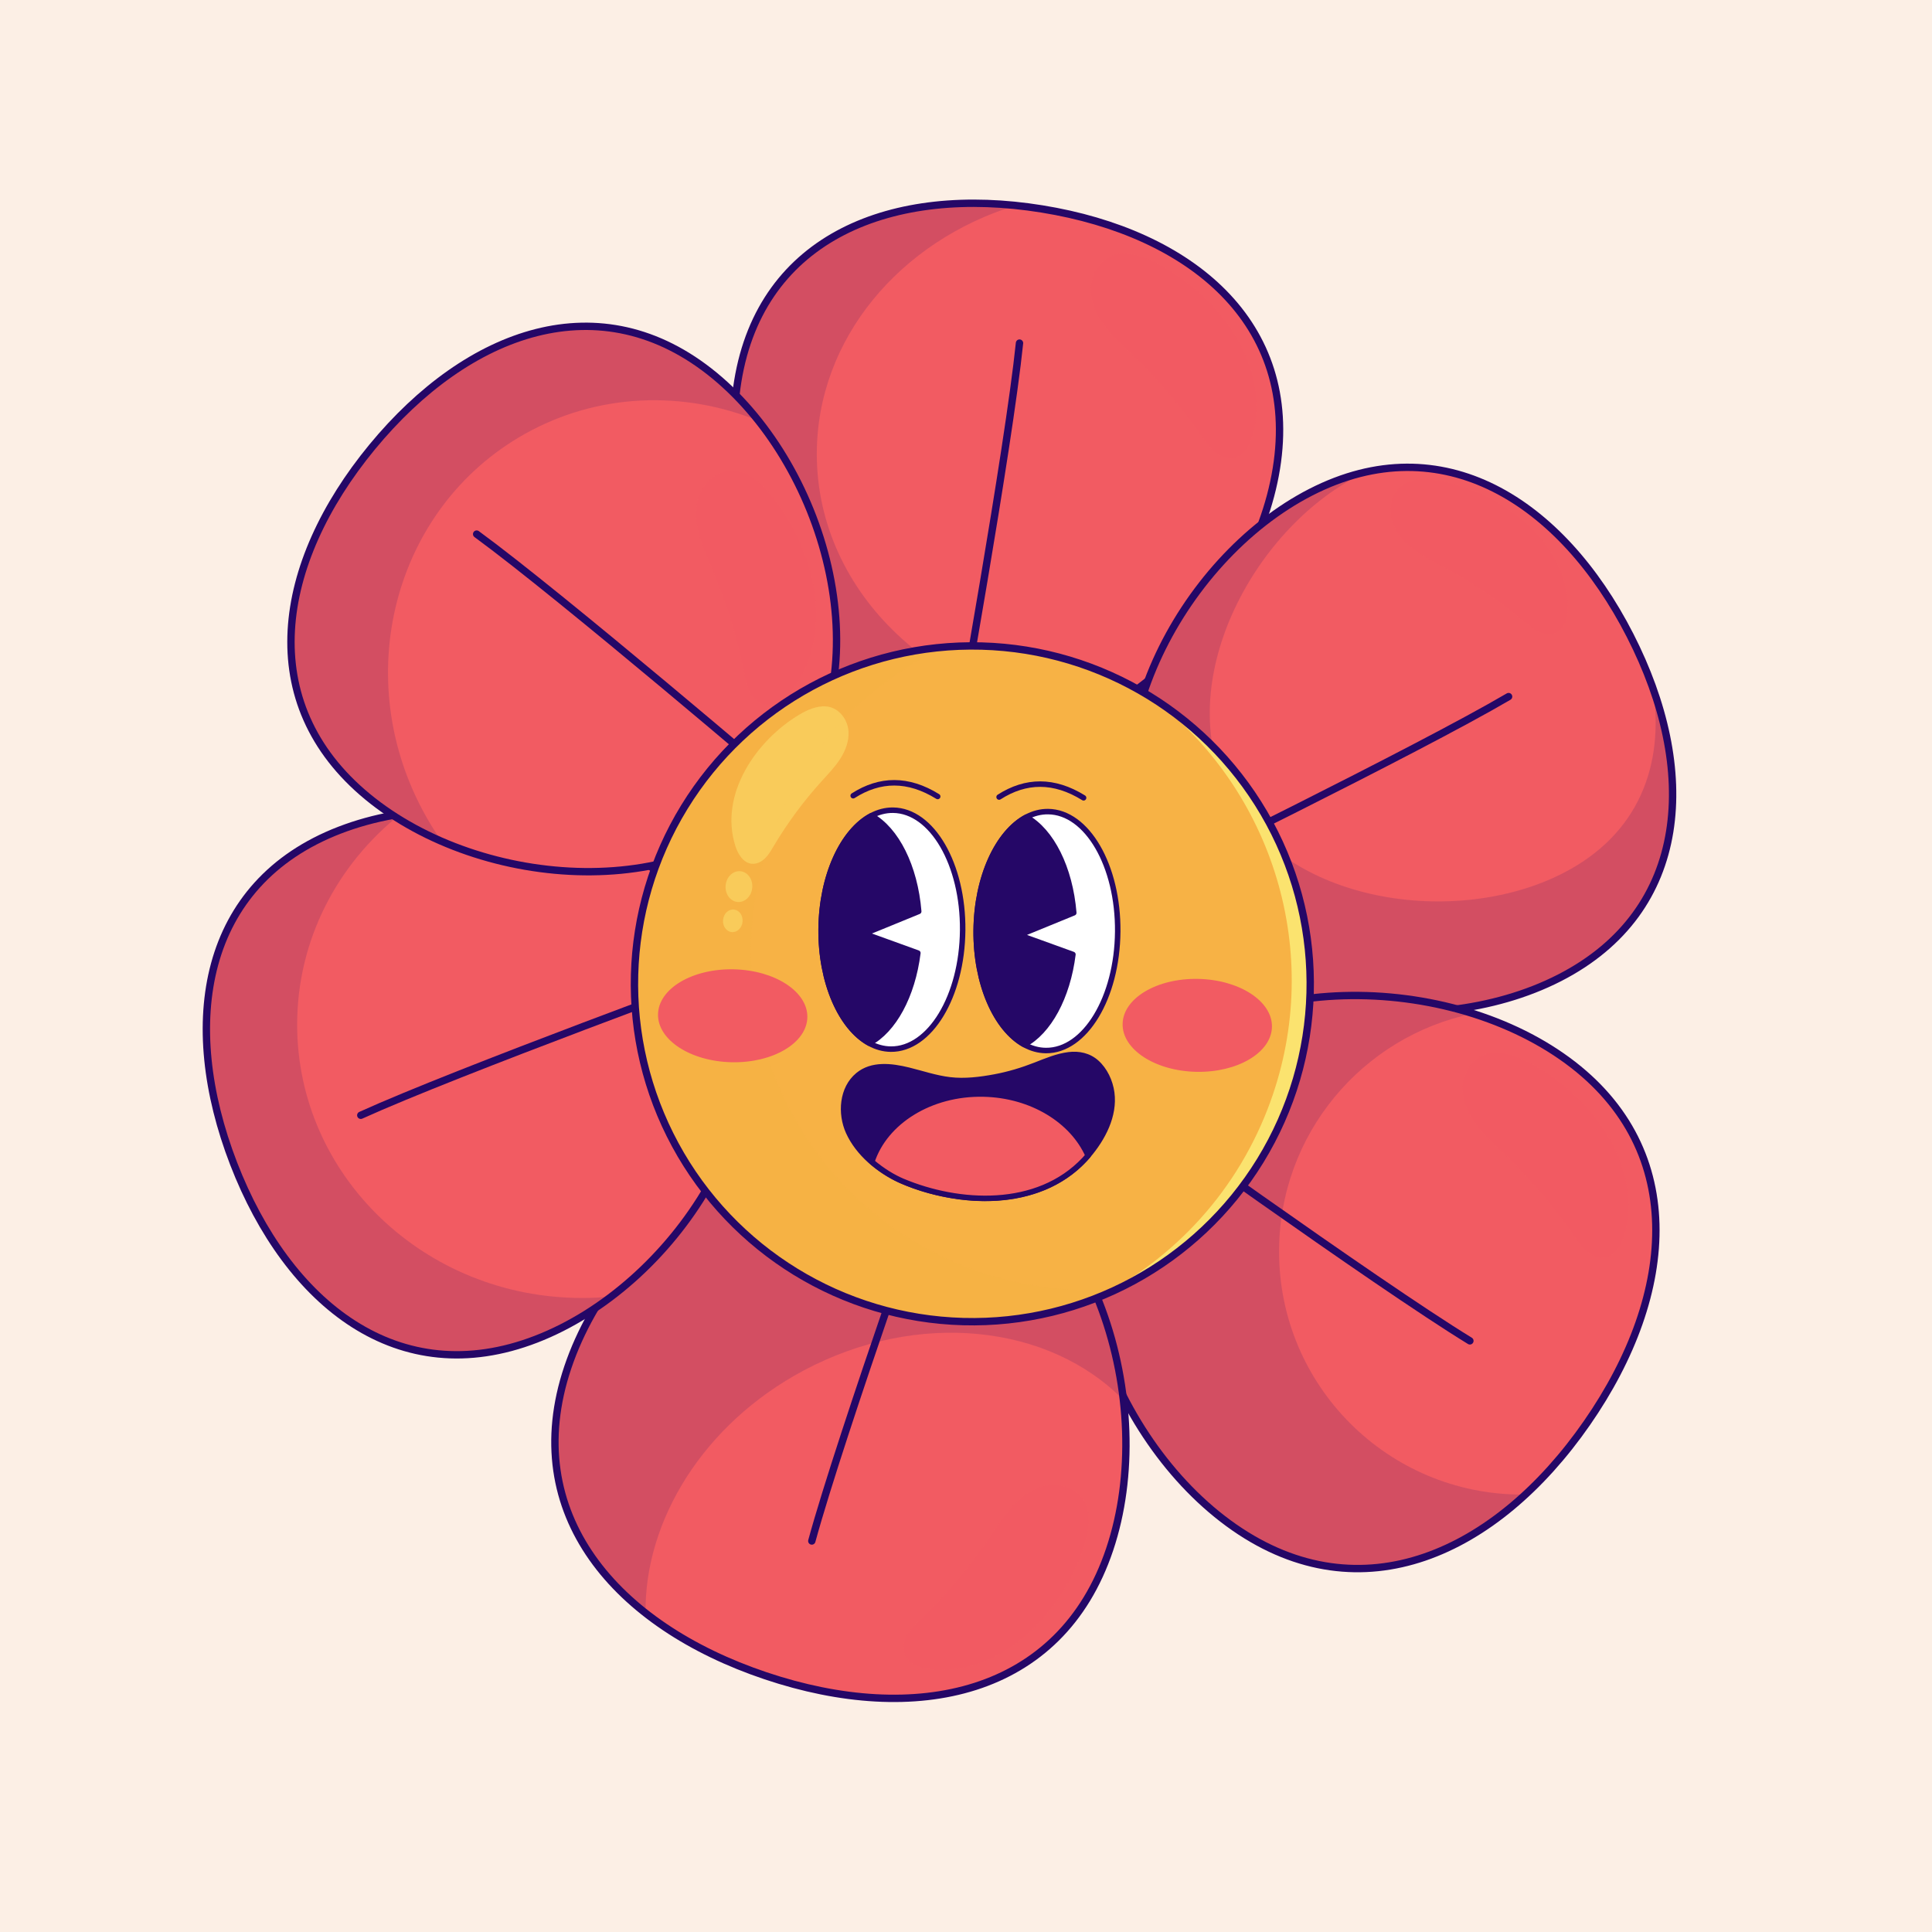<?xml version="1.0" encoding="UTF-8" standalone="no"?>
<!-- Generator: Adobe Illustrator 27.5.0, SVG Export Plug-In . SVG Version: 6.00 Build 0)  -->

<svg
   version="1.1"
   x="0px"
   y="0px"
   viewBox="0 0 1024 1024"
   xml:space="preserve"
   id="svg785"
   sodipodi:docname="logo.svg"
   inkscape:version="1.2.2 (b0a8486541, 2022-12-01)"
   width="1024"
   height="1024"
   inkscape:export-filename="logo.svg"
   inkscape:export-xdpi="96"
   inkscape:export-ydpi="96"
   xmlns:inkscape="http://www.inkscape.org/namespaces/inkscape"
   xmlns:sodipodi="http://sodipodi.sourceforge.net/DTD/sodipodi-0.dtd"
   xmlns:xlink="http://www.w3.org/1999/xlink"
   xmlns="http://www.w3.org/2000/svg"
   xmlns:svg="http://www.w3.org/2000/svg"><defs
   id="defs789"><clipPath
     id="XMLID_00000094614682075726313820000015932061833447953829_">
						<use
   xlink:href="#XMLID_00000168796302995090239390000005318709756422139271_"
   style="overflow:visible"
   id="use356" />
					</clipPath><circle
     id="XMLID_00000168796302995090239390000005318709756422139271_"
     transform="matrix(0.027,-1,1,0.027,-15.278,318.572)"
     cx="156.071"
     cy="167.137"
     r="45.881" /></defs><sodipodi:namedview
   id="namedview787"
   pagecolor="#ffffff"
   bordercolor="#000000"
   borderopacity="0.25"
   inkscape:showpageshadow="2"
   inkscape:pageopacity="0.0"
   inkscape:pagecheckerboard="0"
   inkscape:deskcolor="#d1d1d1"
   showgrid="false"
   inkscape:zoom="0.3925"
   inkscape:cx="354.14013"
   inkscape:cy="490.44586"
   inkscape:window-width="1854"
   inkscape:window-height="1011"
   inkscape:window-x="0"
   inkscape:window-y="0"
   inkscape:window-maximized="1"
   inkscape:current-layer="g445" />

<g
   id="OBJECTS"
   transform="translate(-655.131,-132.424)">
	
	
	
	<g
   id="g447">
		
		
		
		
		
	<g
   id="g445"
   transform="translate(609.479,87.884)">
			
			
			
			
			
			
			
			
			
		<rect
   style="fill:#fcefe5;fill-opacity:1;stroke:none;stroke-linecap:round;stroke-linejoin:round"
   id="rect9017"
   width="1024"
   height="1024"
   x="45.652"
   y="44.54" /><g
   id="g8237"
   transform="matrix(3.902,0,0,3.902,-47.983,-85.706)"><g
     id="g313">
				<g
   id="g311">
					<path
   style="fill:#f25b62;stroke:#250767;stroke-linecap:round;stroke-linejoin:round;stroke-miterlimit:10"
   d="m 197.37,97.02 c -3.193,19.764 -23.292,40.146 -43.497,36.882 -20.204,-3.264 -32.863,-28.938 -29.669,-48.703 3.193,-19.764 21.12,-26.703 41.325,-23.439 20.204,3.265 35.034,15.496 31.841,35.26 z"
   id="path303" />
					<path
   style="opacity:0.15;fill:#250767"
   d="m 172.462,130.68 c -5.83,2.926 -12.204,4.249 -18.585,3.22 -20.21,-3.264 -32.863,-28.937 -29.672,-48.698 3,-18.593 19.041,-25.834 37.744,-23.915 -15.711,4.83 -27.003,18.13 -27.003,33.767 0,18.952 16.578,34.45 37.516,35.626 z"
   id="path305" />
					<path
   style="opacity:0.49;fill:#f25b62"
   d="m 176.025,67.852 c 1.609,-0.204 3.355,0.405 4.852,1.16 8.176,4.123 15.671,13.457 13.382,23.09 -0.368,1.547 -1.228,3.261 -2.799,3.511 -0.886,0.141 -1.789,-0.248 -2.473,-0.827 -0.684,-0.58 -1.19,-1.337 -1.701,-2.075 -2.802,-4.05 -6.013,-7.817 -9.568,-11.224 -1.283,-1.23 -2.619,-2.422 -3.686,-3.843 -1.068,-1.421 -1.863,-3.115 -1.886,-4.892 -0.028,-2.257 1.475,-4.595 3.879,-4.9 z"
   id="path307" />
					<path
   style="fill:#f7b245;stroke:#250767;stroke-linecap:round;stroke-linejoin:round;stroke-miterlimit:10"
   d="m 153.873,133.902 c 0,0 7.141,-39.644 8.606,-53.918"
   id="path309" />
				</g>
			</g><g
     id="g325">
				<g
   id="g323">
					<path
   style="fill:#f25b62;stroke:#250767;stroke-linecap:round;stroke-linejoin:round;stroke-miterlimit:10"
   d="m 235.821,166.208 c -17.823,9.119 -46.147,4.972 -55.468,-13.248 -9.321,-18.22 3.889,-43.615 21.713,-52.733 17.824,-9.118 34.023,1.23 43.345,19.451 9.32,18.219 8.233,37.412 -9.59,46.53 z"
   id="path315" />
					<path
   style="opacity:0.49;fill:#f25b62"
   d="m 215.247,98.87 c 1.352,-0.564 3.019,-0.453 4.504,-0.155 8.109,1.627 16.877,7.957 17.196,16.895 0.051,1.436 -0.287,3.135 -1.595,3.73 -0.737,0.336 -1.617,0.214 -2.352,-0.127 -0.735,-0.341 -1.357,-0.879 -1.979,-1.398 -3.412,-2.854 -7.112,-5.364 -11.026,-7.478 -1.413,-0.763 -2.862,-1.481 -4.133,-2.462 -1.271,-0.981 -2.37,-2.265 -2.816,-3.808 -0.566,-1.957 0.181,-4.354 2.201,-5.197 z"
   id="path317" />
					<path
   style="opacity:0.15;fill:#250767"
   d="m 235.82,166.211 c -17.821,9.116 -46.147,4.97 -55.469,-13.248 -9.322,-18.225 3.889,-43.618 21.717,-52.734 2.522,-1.287 5.014,-2.191 7.455,-2.735 -0.294,0.14 -0.595,0.279 -0.89,0.434 -14.608,7.477 -25.43,28.282 -17.791,43.214 7.639,14.924 30.841,18.328 45.449,10.851 10.351,-5.293 13.814,-14.74 12.233,-25.114 5.631,15.887 2.779,31.407 -12.704,39.332 z"
   id="path319" />
					<path
   style="fill:#f7b245;stroke:#250767;stroke-linecap:round;stroke-linejoin:round;stroke-miterlimit:10"
   d="m 180.352,152.96 c 0,0 36.186,-17.697 48.561,-24.96"
   id="path321" />
				</g>
			</g><g
     id="g337">
				<g
   id="g335">
					<path
   style="fill:#f25b62;stroke:#250767;stroke-linecap:round;stroke-linejoin:round;stroke-miterlimit:10"
   d="m 191.652,240.846 c -17.285,-12.008 -27.472,-40.323 -15.196,-57.993 12.276,-17.669 42.366,-18.002 59.65,-5.993 17.285,12.008 15.715,32.155 3.439,49.825 -12.275,17.669 -30.608,26.169 -47.893,14.161 z"
   id="path327" />
					<path
   style="opacity:0.49;fill:#f25b62"
   d="m 226.544,176.399 c 1.609,-0.204 3.355,0.405 4.852,1.16 8.176,4.122 15.671,13.457 13.382,23.09 -0.368,1.548 -1.228,3.261 -2.799,3.512 -0.886,0.141 -1.789,-0.248 -2.473,-0.827 -0.684,-0.58 -1.19,-1.337 -1.7,-2.075 -2.802,-4.05 -6.013,-7.816 -9.568,-11.224 -1.283,-1.23 -2.619,-2.422 -3.687,-3.843 -1.068,-1.421 -1.863,-3.115 -1.885,-4.892 -0.029,-2.258 1.473,-4.597 3.878,-4.901 z"
   id="path329" />
					<path
   style="opacity:0.15;fill:#250767"
   d="m 231.195,236.384 c -11.484,10.609 -25.842,13.976 -39.545,4.463 -17.284,-12.006 -27.474,-40.325 -15.196,-57.991 9.748,-14.042 30.745,-17.137 47.625,-11.8 -15.034,3.088 -26.341,16.395 -26.341,32.333 0,18.225 14.777,33.002 33.002,33.002 0.154,0 0.301,0 0.455,-0.007 z"
   id="path331" />
					<path
   style="fill:#f7b245;stroke:#250767;stroke-linecap:round;stroke-linejoin:round;stroke-miterlimit:10"
   d="m 176.456,182.853 c 0,0 34.335,24.784 47.2,32.659"
   id="path333" />
				</g>
			</g><g
     id="g349">
				<g
   id="g347">
					<path
   style="fill:#f25b62;stroke:#250767;stroke-linecap:round;stroke-linejoin:round;stroke-miterlimit:10"
   d="m 101.119,219.122 c 6.68,-19.882 30.94,-37.51 51.264,-30.682 20.324,6.828 29.017,35.529 22.337,55.411 -6.68,19.882 -26.396,23.987 -46.72,17.158 -20.324,-6.827 -33.561,-22.005 -26.881,-41.887 z"
   id="path339" />
					<path
   style="opacity:0.15;fill:#250767"
   d="m 176.594,223.555 c -10.028,-10.263 -27.9,-12.307 -43.464,-3.999 -13.586,7.256 -21.599,20.364 -21.445,32.929 -10.248,-8.043 -15.204,-19.57 -10.565,-33.362 6.683,-19.879 30.936,-37.509 51.264,-30.679 13.969,4.697 22.445,19.717 24.21,35.111 z"
   id="path341" />
					<path
   style="opacity:0.49;fill:#f25b62"
   d="m 171.661,238.157 c 0.468,1.553 0.158,3.376 -0.338,4.977 -2.707,8.747 -10.668,17.689 -20.547,17.032 -1.587,-0.106 -3.42,-0.67 -3.928,-2.177 -0.286,-0.85 -0.053,-1.805 0.405,-2.576 0.458,-0.771 1.121,-1.396 1.763,-2.021 3.528,-3.436 6.709,-7.228 9.479,-11.299 1,-1.469 1.953,-2.985 3.177,-4.274 1.224,-1.289 2.762,-2.355 4.511,-2.672 2.222,-0.404 4.778,0.689 5.478,3.01 z"
   id="path343" />
					<path
   style="fill:#f7b245;stroke:#250767;stroke-linecap:round;stroke-linejoin:round;stroke-miterlimit:10"
   d="m 152.383,188.441 c 0,0 -14.16,39.753 -18.115,54.256"
   id="path345" />
				</g>
			</g><g
     id="g423"
     transform="translate(-0.11,-0.04)">
				<g
   id="g421">
					<path
   style="fill:#f25b62;stroke:#250767;stroke-linecap:round;stroke-linejoin:round;stroke-miterlimit:10"
   d="m 70.22,146.19 c 18.676,-7.214 46.414,-0.142 53.788,18.95 7.374,19.091 -8.408,42.973 -27.084,50.187 -18.676,7.214 -33.71,-4.765 -41.084,-23.857 -7.374,-19.092 -4.296,-38.066 14.38,-45.28 z"
   id="path415" />
					<path
   style="opacity:0.15;fill:#250767"
   d="m 107.149,209.535 c -3.213,2.434 -6.668,4.419 -10.226,5.793 -18.674,7.212 -33.708,-4.764 -41.082,-23.857 -7.374,-19.092 -4.293,-38.068 14.38,-45.28 2.61,-1.007 5.396,-1.735 8.285,-2.191 -8.572,6.808 -14.035,17.093 -14.035,28.606 0,20.497 17.321,37.119 38.693,37.119 1.345,0.002 2.676,-0.065 3.985,-0.19 z"
   id="path417" />
					<path
   style="fill:#f7b245;stroke:#250767;stroke-linecap:round;stroke-linejoin:round;stroke-miterlimit:10"
   d="m 124.008,165.141 c 0,0 -37.832,13.833 -50.895,19.769"
   id="path419" />
				</g>
			</g><g
     id="g435"
     transform="translate(0.477,0.194)">
				<g
   id="g433">
					<path
   style="fill:#f25b62;stroke:#250767;stroke-linecap:round;stroke-linejoin:round;stroke-miterlimit:10"
   d="m 120.577,84.206 c 15.453,12.729 22.909,40.366 9.896,56.163 -13.012,15.797 -41.566,13.772 -57.019,1.042 -15.453,-12.729 -12.398,-31.708 0.614,-47.505 13.012,-15.797 31.056,-22.43 46.509,-9.7 z"
   id="path425" />
					<path
   style="opacity:0.15;fill:#250767"
   d="m 83.52,147.476 c -3.697,-1.604 -7.123,-3.64 -10.067,-6.065 -15.451,-12.728 -12.398,-31.705 0.616,-47.502 13.014,-15.797 31.057,-22.429 46.507,-9.701 2.159,1.779 4.161,3.849 5.976,6.143 -10.139,-4.126 -21.781,-3.836 -31.811,1.816 -17.857,10.062 -23.835,33.313 -13.343,51.932 0.66,1.171 1.371,2.298 2.122,3.377 z"
   id="path427" />
					<path
   style="opacity:0.49;fill:#f25b62"
   d="m 124.095,97.262 c 1.558,0.45 2.92,1.7 3.996,2.986 5.876,7.023 9.062,18.563 3.146,26.502 -0.95,1.275 -2.419,2.508 -3.961,2.116 -0.869,-0.221 -1.544,-0.936 -1.943,-1.739 -0.399,-0.803 -0.563,-1.699 -0.74,-2.578 -0.969,-4.828 -2.426,-9.559 -4.342,-14.095 -0.691,-1.637 -1.446,-3.261 -1.864,-4.989 -0.418,-1.728 -0.478,-3.598 0.206,-5.239 0.868,-2.084 3.174,-3.637 5.502,-2.964 z"
   id="path429" />
					<path
   style="fill:#f7b245;stroke:#250767;stroke-linecap:round;stroke-linejoin:round;stroke-miterlimit:10"
   d="m 130.474,140.369 c 0,0 -30.624,-26.168 -42.209,-34.635"
   id="path431" />
				</g>
			</g><g
     id="g413">
				<g
   id="g375">
					<defs
   id="defs352">
						
							<circle
   id="circle6343"
   transform="matrix(0.027,-1,1,0.027,-15.278,318.572)"
   cx="156.071"
   cy="167.137"
   r="45.881" />
					</defs>
					<use
   xlink:href="#XMLID_00000168796302995090239390000005318709756422139271_"
   style="overflow:visible;fill:#f7b245"
   id="use354" />
					<clipPath
   id="clipPath6022">
						<use
   xlink:href="#XMLID_00000168796302995090239390000005318709756422139271_"
   style="overflow:visible"
   id="use6020" />
					</clipPath>
					<g
   clip-path="url(#XMLID_00000094614682075726313820000015932061833447953829_)"
   id="g371">
						<path
   style="fill:#fbe36f"
   d="m 198.874,183.661 c -4.952,12.833 -15.041,22.163 -27.013,26.557 10.783,-5.123 19.704,-14.227 24.341,-26.246 7.787,-20.173 1.129,-42.365 -14.913,-55.177 17.679,11.606 25.509,34.335 17.585,54.866 z"
   id="path359" />
						<path
   style="opacity:0.5;fill:#f7b245"
   d="m 176.098,208.41 c -11.038,5.361 -24.192,6.3 -36.55,1.53 -23.638,-9.124 -35.405,-35.687 -26.281,-59.326 6.488,-16.807 21.794,-27.616 38.594,-29.171 -10.097,4.888 -18.425,13.469 -22.781,24.754 -9.124,23.638 2.639,50.2 26.277,59.324 6.835,2.638 13.911,3.529 20.741,2.889 z"
   id="path361" />
						<g
   style="opacity:0.5"
   id="g369"
   transform="translate(-8.36,-2.219)">
							<path
   style="fill:#fbe36f"
   d="m 144.483,131.544 c -1.203,-0.067 -2.466,0.475 -3.536,1.113 -5.846,3.482 -10.916,10.793 -8.717,17.815 0.353,1.128 1.081,2.353 2.258,2.457 0.664,0.059 1.313,-0.277 1.79,-0.742 0.477,-0.465 0.813,-1.053 1.153,-1.627 1.866,-3.148 4.05,-6.108 6.508,-8.82 0.887,-0.979 1.815,-1.932 2.533,-3.041 0.717,-1.109 1.219,-2.406 1.143,-3.725 -0.098,-1.674 -1.334,-3.329 -3.132,-3.43 z"
   id="path363" />
							<path
   style="fill:#fbe36f"
   d="m 134.537,156.196 c -0.107,1.154 -1.004,2.015 -2.002,1.922 -0.999,-0.093 -1.721,-1.104 -1.614,-2.258 0.107,-1.154 1.004,-2.015 2.002,-1.922 0.998,0.092 1.721,1.103 1.614,2.258 z"
   id="path365" />
							<path
   style="fill:#fbe36f"
   d="m 133.221,160.798 c -0.079,0.847 -0.736,1.478 -1.468,1.41 -0.732,-0.068 -1.262,-0.81 -1.184,-1.656 0.078,-0.846 0.736,-1.478 1.468,-1.41 0.733,0.069 1.263,0.81 1.184,1.656 z"
   id="path367" />
						</g>
					</g>
					
						<use
   xlink:href="#XMLID_00000168796302995090239390000005318709756422139271_"
   style="overflow:visible;fill:none;stroke:#250767;stroke-linecap:round;stroke-linejoin:round;stroke-miterlimit:10"
   id="use373" />
				</g>
				
			</g><g
     id="g3953"
     transform="matrix(0.746,0,0,0.746,-32.945,-36.216)">
						<g
   id="g3929">
							<g
   id="g3919">
								<path
   style="fill:#ffffff;stroke:#250767;stroke-linecap:round;stroke-linejoin:round;stroke-miterlimit:10"
   d="m 251.612,262.683 c -0.109,12.019 -5.971,21.7 -13.079,21.636 -1.369,-0.012 -2.692,-0.391 -3.924,-1.074 -5.173,-2.847 -8.857,-11.097 -8.77,-20.796 0.088,-9.69 3.921,-17.872 9.145,-20.633 1.245,-0.66 2.574,-1.015 3.943,-1.002 7.108,0.064 12.794,9.859 12.685,21.869 z"
   id="path3913" />
								<g
   id="g3917">
									<path
   style="fill:#250767;stroke:#250767;stroke-linecap:round;stroke-linejoin:round;stroke-miterlimit:10"
   d="m 233.708,263.297 9.746,3.525 c -0.978,7.798 -4.41,14.073 -8.845,16.423 -5.173,-2.847 -8.857,-11.097 -8.77,-20.796 0.088,-9.69 3.921,-17.872 9.145,-20.633 4.556,2.527 7.95,9.231 8.626,17.427 -4.15,1.698 -9.902,4.054 -9.902,4.054 z"
   id="path3915" />
								</g>
							</g>
							<g
   id="g3927">
								<path
   style="fill:#ffffff;stroke:#250767;stroke-linecap:round;stroke-linejoin:round;stroke-miterlimit:10"
   d="m 279.845,262.939 c -0.109,12.019 -5.971,21.7 -13.079,21.635 -1.369,-0.012 -2.692,-0.391 -3.924,-1.074 -5.173,-2.847 -8.857,-11.097 -8.77,-20.796 0.088,-9.69 3.922,-17.872 9.145,-20.633 1.245,-0.66 2.574,-1.015 3.943,-1.002 7.108,0.065 12.794,9.859 12.685,21.87 z"
   id="path3921" />
								<g
   id="g3925">
									<path
   style="fill:#250767;stroke:#250767;stroke-linecap:round;stroke-linejoin:round;stroke-miterlimit:10"
   d="m 261.941,263.553 9.746,3.525 c -0.978,7.798 -4.41,14.073 -8.845,16.423 -5.173,-2.847 -8.857,-11.097 -8.77,-20.796 0.088,-9.69 3.922,-17.872 9.145,-20.633 4.556,2.527 7.95,9.231 8.626,17.427 -4.15,1.698 -9.902,4.054 -9.902,4.054 z"
   id="path3923" />
								</g>
							</g>
						</g>
						<path
   style="fill:none;stroke:#250767;stroke-linecap:round;stroke-linejoin:round;stroke-miterlimit:10"
   d="m 231.678,238.178 c 4.877,-3.125 9.996,-3.199 15.386,0.139"
   id="path3931" />
						<path
   style="fill:none;stroke:#250767;stroke-linecap:round;stroke-linejoin:round;stroke-miterlimit:10"
   d="m 258.246,238.419 c 4.877,-3.125 9.996,-3.199 15.385,0.139"
   id="path3933" />
						<g
   id="g3945">
							<g
   id="g3941">
								<path
   style="fill:#250767"
   d="m 274.448,303.705 c -0.214,0.251 -0.439,0.501 -0.653,0.729 -8.572,9.124 -22.957,8.212 -33.085,3.957 -1.725,-0.72 -3.775,-1.957 -5.632,-3.56 -3.463,-3.005 -6.227,-7.33 -4.795,-12.078 1.593,-5.267 5.963,-5.722 9.924,-4.944 3.777,0.739 7.536,2.347 11.4,2.218 4.154,-0.135 8.299,-0.931 12.273,-2.414 4.055,-1.528 8.79,-3.959 12.204,-0.757 0.614,0.581 1.19,1.347 1.703,2.343 2.631,5.028 -0.12,10.769 -3.339,14.506 z"
   id="path3935" />
								<g
   id="g3939">
									<path
   style="fill:#250767"
   d="m 274.094,303.352 c -4.957,5.745 -12.433,7.928 -19.832,7.612 -3.569,-0.153 -7.112,-0.843 -10.502,-1.964 -3.891,-1.286 -7.461,-3.27 -10.205,-6.375 -2.757,-3.119 -4.227,-7.418 -2.151,-11.321 1.562,-2.936 4.733,-3.598 7.804,-3.162 2.219,0.315 4.365,1.036 6.532,1.582 2.295,0.579 4.555,0.894 6.923,0.753 2.402,-0.143 4.795,-0.503 7.131,-1.08 2.258,-0.558 4.403,-1.384 6.568,-2.219 1.828,-0.705 3.774,-1.432 5.762,-1.395 2.079,0.039 3.726,1.184 4.805,2.918 2.432,3.911 1.314,8.497 -1.003,12.173 -0.548,0.871 -1.163,1.695 -1.832,2.478 -0.416,0.487 0.288,1.197 0.707,0.707 2.755,-3.226 5.029,-7.502 4.444,-11.874 -0.287,-2.147 -1.316,-4.37 -2.959,-5.82 -1.512,-1.335 -3.455,-1.752 -5.423,-1.508 -2.17,0.269 -4.206,1.137 -6.226,1.928 -2.37,0.929 -4.804,1.658 -7.309,2.123 -2.594,0.482 -5.35,0.824 -7.984,0.512 -2.539,-0.3 -4.978,-1.142 -7.451,-1.749 -3.183,-0.781 -6.912,-1.254 -9.639,0.991 -3.165,2.605 -3.471,7.424 -1.882,10.947 1.815,4.023 5.714,7.247 9.674,9.033 3.421,1.543 7.134,2.525 10.848,3.02 7.609,1.014 15.818,-0.253 21.758,-5.434 0.769,-0.671 1.482,-1.398 2.148,-2.17 0.42,-0.484 -0.285,-1.194 -0.706,-0.706 z"
   id="path3937" />
								</g>
							</g>
							<path
   style="fill:#f25b62;stroke:#250767;stroke-linecap:round;stroke-linejoin:round;stroke-miterlimit:10"
   d="m 274.448,303.705 c -0.214,0.251 -0.439,0.501 -0.653,0.729 -8.572,9.124 -22.957,8.212 -33.085,3.957 -1.725,-0.72 -3.775,-1.957 -5.632,-3.56 2.377,-7.28 10.626,-12.537 20.305,-12.337 8.809,0.18 16.239,4.833 19.065,11.211 z"
   id="path3943" />
						</g>
						<g
   id="g3951">
							<path
   style="fill:#f25b62"
   d="m 307.928,280.272 c -0.096,4.672 -6.261,8.334 -13.77,8.179 -7.508,-0.155 -13.517,-4.068 -13.421,-8.74 0.096,-4.672 6.261,-8.334 13.77,-8.179 7.508,0.155 13.517,4.067 13.421,8.74 z"
   id="path3947" />
							<path
   style="fill:#f25b62"
   d="m 223.334,278.527 c -0.096,4.672 -6.261,8.334 -13.77,8.179 -7.509,-0.155 -13.517,-4.068 -13.421,-8.74 0.096,-4.672 6.261,-8.334 13.77,-8.179 7.509,0.156 13.517,4.068 13.421,8.74 z"
   id="path3949" />
						</g>
					</g></g></g></g>
	
</g>

</svg>
